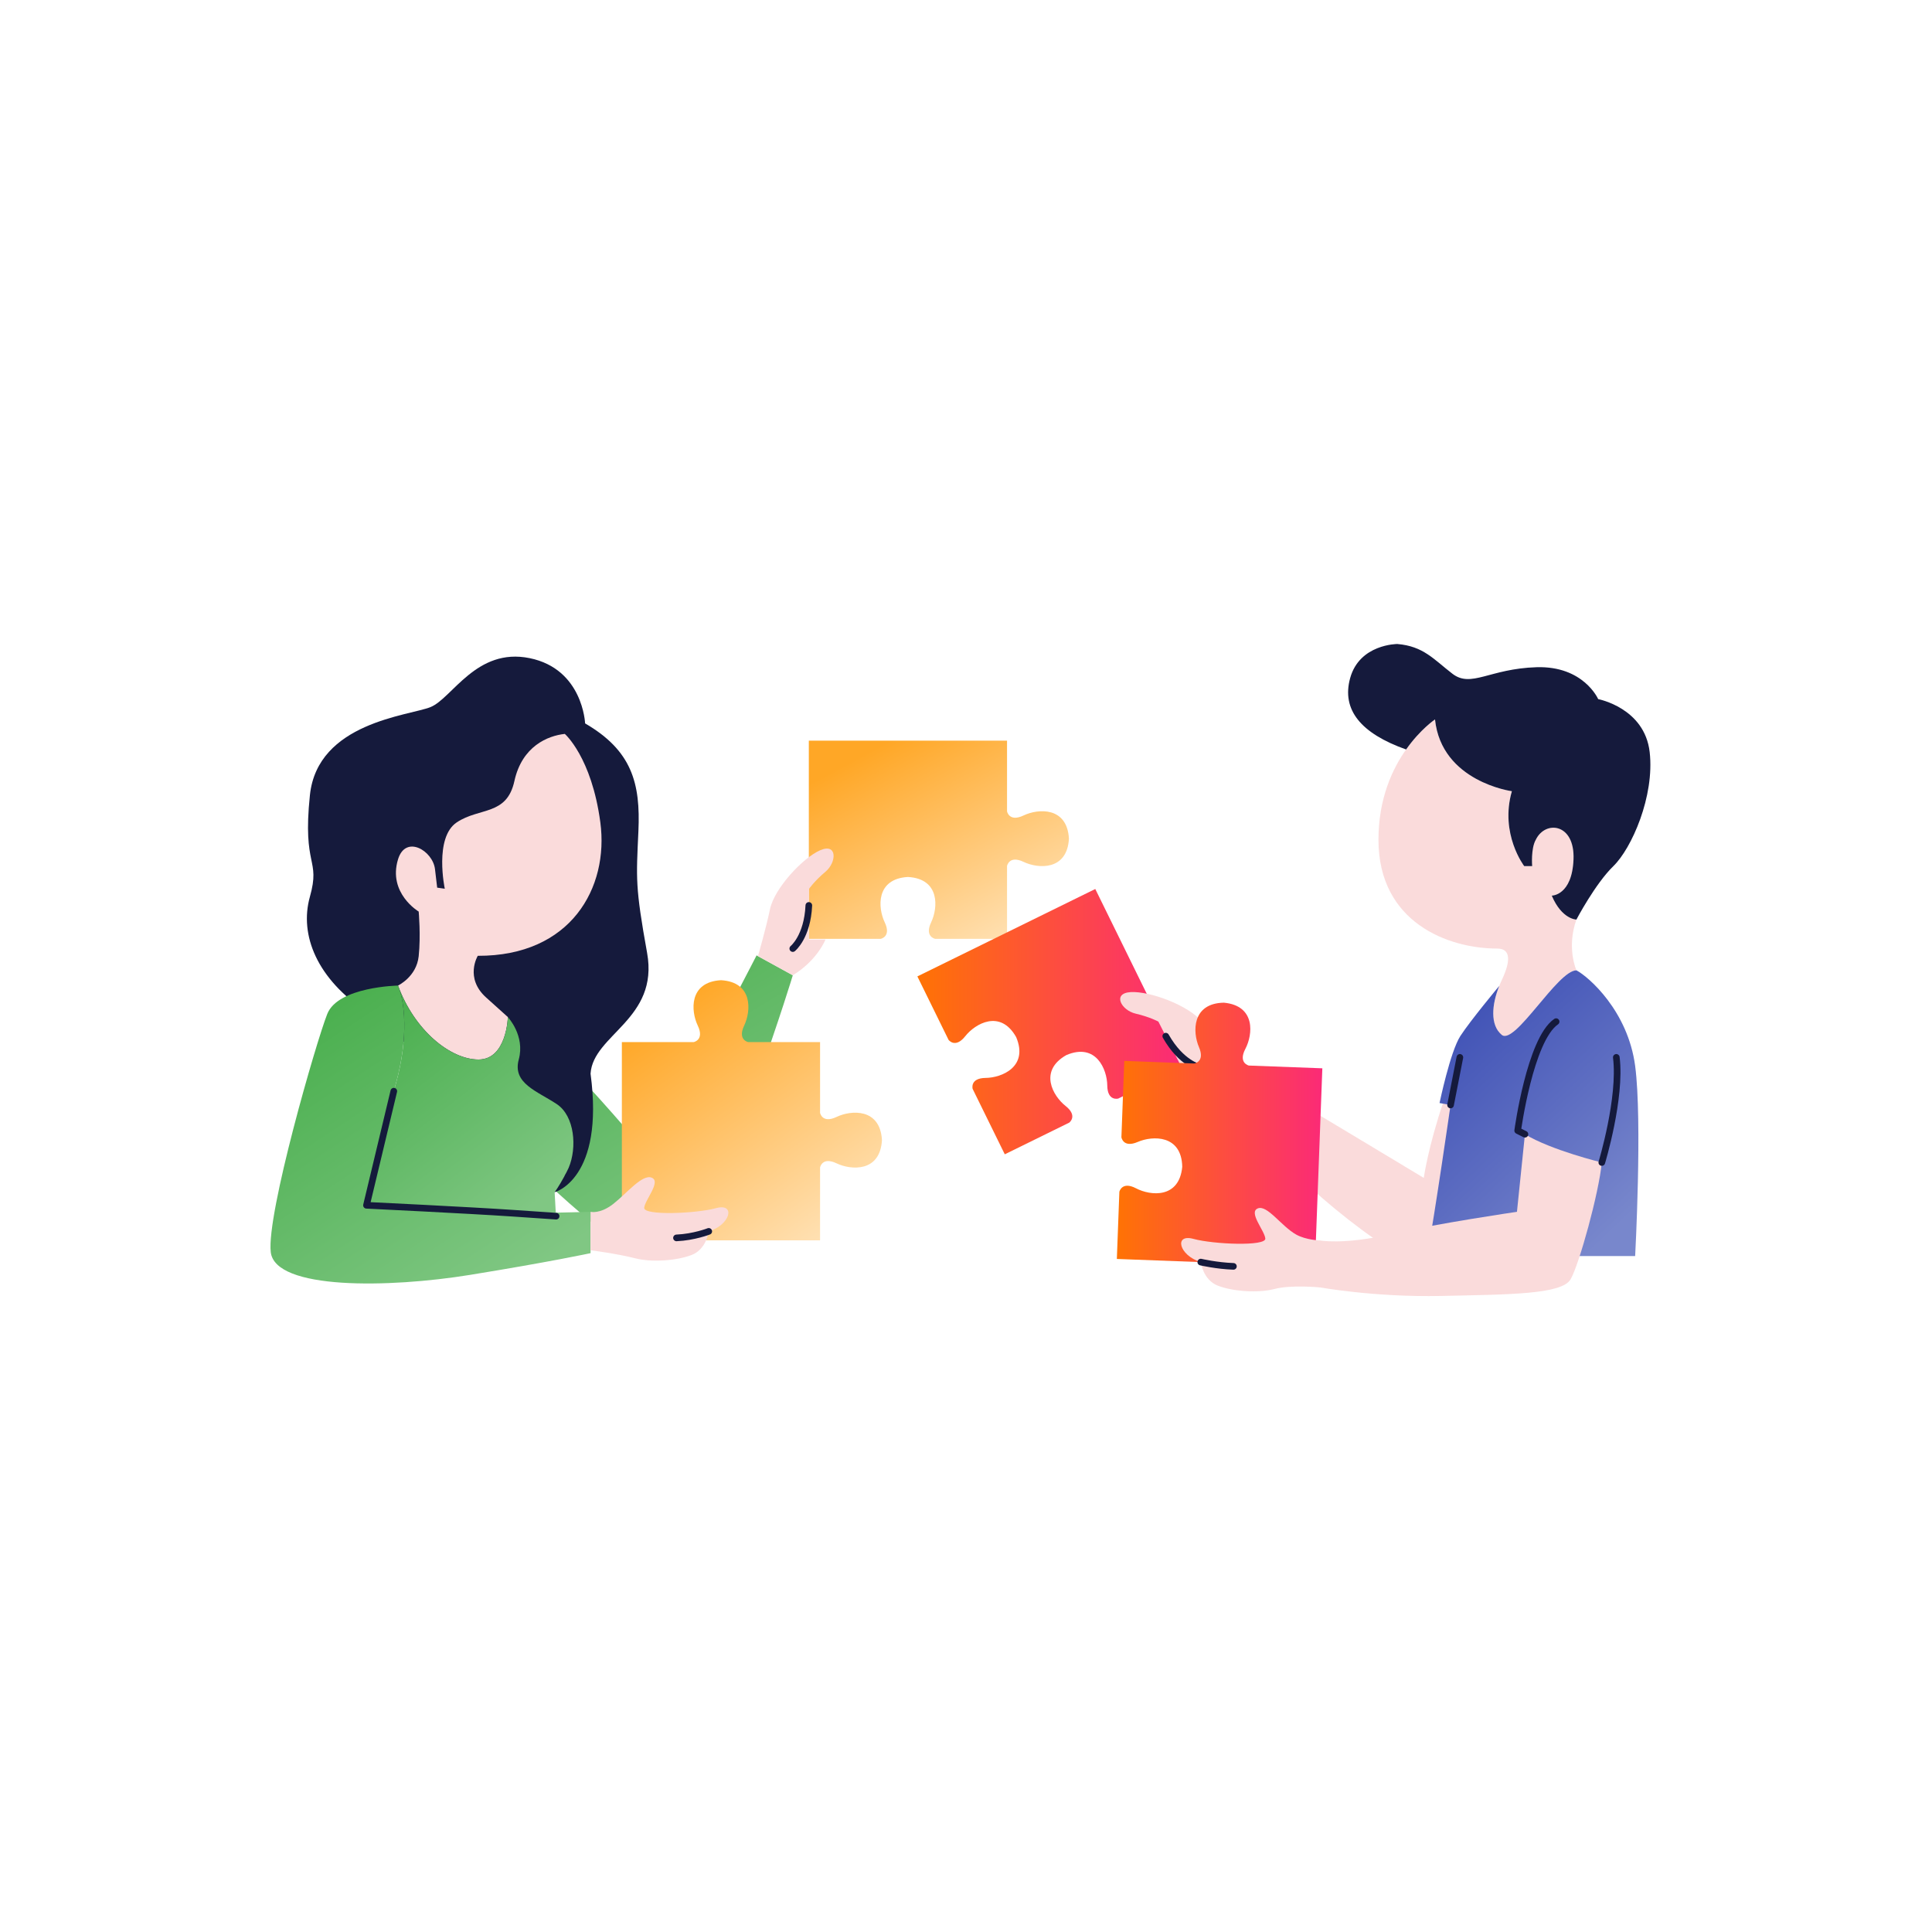 <svg width="150" height="150" viewBox="0 0 150 150" fill="none" xmlns="http://www.w3.org/2000/svg">
    <path
        d="M79.473 63.311C78.347 63.849 78.186 62.994 78.186 62.994V57.504H62.797V72.893H68.372C68.372 72.893 69.227 72.733 68.688 71.606C68.15 70.481 67.994 68.228 70.492 68.088C72.989 68.228 72.833 70.48 72.295 71.606C71.756 72.732 72.611 72.893 72.611 72.893H78.186V67.234C78.186 67.234 78.347 66.379 79.473 66.917C80.599 67.456 82.851 67.612 82.992 65.114C82.851 62.616 80.599 62.773 79.473 63.311Z"
        fill="url(#paint0_linear_1366_9913)" />
    <path
        d="M37.743 77.448C37.743 77.448 31.521 78.884 35.426 84.685C36.696 86.571 46.767 96.314 49.52 97.441C52.274 98.569 56.397 90.716 58.518 84.751C60.639 78.785 61.552 75.721 61.552 75.721L58.74 74.176C58.74 74.176 56.089 79.351 55.38 80.464C54.672 81.577 49.917 89.179 49.917 89.179C49.917 89.179 45.986 84.499 43.288 81.868C40.591 79.236 39.023 77.573 37.743 77.448Z"
        fill="url(#paint1_linear_1366_9913)" />
    <path
        d="M45.428 56.165C45.428 56.165 45.259 51.942 41.121 51.098C36.983 50.253 35.104 54.222 33.425 54.898C31.746 55.574 24.652 56.08 24.061 61.739C23.47 67.397 24.905 66.609 24.061 69.621C23.217 72.634 24.652 76.012 28.453 78.545C32.253 81.079 43.063 92.564 43.063 92.564C43.063 92.564 46.948 91.551 45.85 83.359C46.045 80.319 51.17 79.136 50.241 73.985C49.312 68.833 49.397 68.242 49.566 64.526C49.735 60.81 49.059 58.276 45.428 56.165Z"
        fill="#151A3C" />
    <path
        d="M43.851 56.98C43.851 56.98 45.934 58.782 46.61 63.849C47.286 68.916 44.33 74.237 37.095 74.209C37.095 74.209 36.053 75.926 37.743 77.446C39.432 78.966 39.432 78.966 39.432 78.966C39.432 78.966 39.347 82.26 37.151 82.26C34.956 82.26 32.169 79.98 30.902 76.517C30.902 76.517 32.338 75.841 32.507 74.237C32.676 72.632 32.507 70.774 32.507 70.774C32.507 70.774 30.102 69.351 30.902 66.721C31.493 64.778 33.604 66.045 33.773 67.481C33.942 68.917 33.942 68.917 33.942 68.917L34.533 69.001C34.533 69.001 33.689 65.032 35.462 63.849C37.236 62.667 39.347 63.343 39.938 60.64C40.529 57.938 42.528 57.121 43.851 56.98Z"
        fill="#FADBDB" />
    <path
        d="M30.902 76.519C30.902 76.519 26.257 76.604 25.412 78.715C24.568 80.826 20.683 94.255 21.021 97.211C21.359 100.167 30.226 99.998 36.476 98.984C42.725 97.971 45.85 97.295 45.85 97.295V94.086C45.85 94.086 40.038 94.255 38.721 94.17C37.405 94.086 28.453 93.579 28.453 93.579C28.453 93.579 29.731 87.752 30.739 84.121C31.746 80.489 31.409 77.702 30.902 76.519Z"
        fill="url(#paint2_linear_1366_9913)" />
    <path
        d="M64.956 86.716C63.83 87.255 63.67 86.4 63.67 86.4V80.909H58.095C58.095 80.909 57.24 80.749 57.778 79.622C58.317 78.496 58.473 76.244 55.975 76.103C53.477 76.244 53.633 78.496 54.172 79.622C54.71 80.748 53.855 80.909 53.855 80.909H48.281V96.299H63.67V90.639C63.67 90.639 63.83 89.784 64.956 90.323C66.082 90.861 68.334 91.017 68.475 88.519C68.334 86.022 66.083 86.178 64.956 86.716Z"
        fill="url(#paint3_linear_1366_9913)" />
    <path
        d="M43.814 91.334C43.825 91.296 43.868 91.212 43.951 91.071C43.965 91.048 43.976 91.022 43.99 90.998C44.044 90.891 44.097 90.78 44.151 90.666C44.812 89.111 44.625 86.653 43.232 85.725C41.712 84.711 39.77 84.12 40.276 82.262C40.783 80.404 39.432 78.969 39.432 78.969C39.432 78.969 39.347 82.262 37.151 82.262C34.956 82.262 32.169 79.982 30.902 76.519C31.409 77.702 31.746 80.489 30.739 84.12C29.731 87.752 28.453 93.579 28.453 93.579C28.453 93.579 37.405 94.086 38.722 94.17C39.431 94.216 41.443 94.188 43.149 94.152L43.063 92.566C43.063 92.566 43.416 92.072 43.814 91.334Z"
        fill="url(#paint4_linear_1366_9913)" />
    <path
        d="M45.85 94.084C45.85 94.084 46.582 94.281 47.623 93.465C48.665 92.648 49.876 91.128 50.608 91.438C51.34 91.747 50.073 93.155 50.016 93.774C49.96 94.393 54.042 94.225 55.59 93.802C57.139 93.38 56.716 95.097 55.028 95.604C55.028 95.604 54.859 96.983 53.704 97.434C52.55 97.884 50.58 98.025 49.285 97.687C47.99 97.349 45.85 97.068 45.85 97.068L45.85 94.084Z"
        fill="#FADBDB" />
    <path
        d="M58.846 74.234C58.846 74.234 59.447 72.183 59.785 70.579C60.123 68.974 62.319 66.609 63.67 66.018C65.021 65.427 64.965 66.947 64.092 67.679C63.22 68.411 62.797 69.031 62.797 69.031V72.944H64.092C64.092 72.944 63.46 74.558 61.552 75.721L58.846 74.234Z"
        fill="#FADBDB" />
    <path d="M61.552 73.647C61.552 73.647 62.684 72.746 62.797 70.297Z" fill="#FADBDB" />
    <path d="M61.552 73.647C61.552 73.647 62.684 72.746 62.797 70.297" stroke="#151A3C"
        stroke-width="0.515" stroke-miterlimit="10" stroke-linecap="round"
        stroke-linejoin="round" />
    <path
        d="M30.575 84.719L28.453 93.578C28.453 93.578 36.405 93.962 39.79 94.192C43.176 94.422 43.176 94.422 43.176 94.422"
        stroke="#151A3C" stroke-width="0.515" stroke-miterlimit="10" stroke-linecap="round"
        stroke-linejoin="round" />
    <path d="M55.028 95.603C55.028 95.603 53.873 96.054 52.522 96.11" stroke="#151A3C"
        stroke-width="0.515" stroke-miterlimit="10" stroke-linecap="round"
        stroke-linejoin="round" />
    <path
        d="M71.225 75.808L73.646 80.736C73.646 80.736 74.167 81.432 74.94 80.452C75.714 79.472 77.666 78.339 78.894 80.519C79.869 82.823 77.779 83.676 76.531 83.689C75.282 83.702 75.515 84.54 75.515 84.54L78.011 89.62L83.015 87.161C83.015 87.161 83.711 86.64 82.731 85.867C81.752 85.094 80.619 83.141 82.798 81.913C85.102 80.939 85.955 83.029 85.968 84.277C85.982 85.525 86.82 85.292 86.82 85.292L91.823 82.834L85.037 69.022L71.225 75.808Z"
        fill="url(#paint5_linear_1366_9913)" />
    <path
        d="M114.708 80.447C114.708 80.447 121.267 77.87 120.018 85.863C119.667 88.11 116.58 96.389 114.635 98.641C112.691 100.892 105.46 95.756 100.868 91.397C96.276 87.038 94.075 84.72 94.075 84.72L95.883 82.068C95.883 82.068 100.59 85.483 101.725 86.155C102.86 86.826 110.542 91.452 110.542 91.452C110.542 91.452 110.876 89.039 112.09 85.471C113.304 81.903 113.623 81.138 114.708 80.447Z"
        fill="#FADBDB" />
    <path
        d="M95.988 82.144C95.988 82.144 94.35 80.612 93.323 79.334C92.295 78.056 89.267 76.942 87.794 77.026C86.322 77.111 87.06 78.441 88.169 78.698C89.279 78.956 89.936 79.317 89.936 79.317L91.707 82.806L90.553 83.392C90.553 83.392 91.847 84.546 94.075 84.719L95.988 82.144Z"
        fill="#FADBDB" />
    <path d="M93.136 82.871C93.136 82.871 91.719 82.58 90.51 80.447" stroke="#151A3C"
        stroke-width="0.515" stroke-miterlimit="10" stroke-linecap="round"
        stroke-linejoin="round" />
    <path
        d="M96.959 82.729C96.959 82.729 96.11 82.537 96.691 81.431C97.271 80.326 97.511 78.082 95.02 77.848C92.519 77.895 92.591 80.151 93.087 81.296C93.583 82.442 92.722 82.57 92.722 82.57L87.288 82.367L87.066 88.294C87.066 88.294 87.194 89.154 88.34 88.658C89.485 88.162 91.742 88.091 91.789 90.592C91.554 93.082 89.31 92.842 88.205 92.262C87.1 91.682 86.907 92.53 86.907 92.53L86.712 97.745L102.09 98.321L102.666 82.943L96.959 82.729Z"
        fill="url(#paint6_linear_1366_9913)" />
    <path
        d="M102.492 96.313C102.492 96.313 101.394 96.277 100.632 95.85C99.478 95.202 98.38 93.513 97.648 93.823C96.916 94.132 98.183 95.54 98.239 96.159C98.296 96.779 94.214 96.61 92.665 96.188C91.117 95.765 91.54 97.483 93.228 97.989C93.228 97.989 93.397 99.369 94.552 99.819C95.706 100.269 97.676 100.41 98.971 100.072C100.266 99.734 102.492 99.956 102.492 99.956V96.313Z"
        fill="#FADBDB" />
    <path
        d="M111.414 55.855C111.414 55.855 107.023 58.774 107.023 65.197C107.023 71.62 112.428 73.647 116.256 73.647C117.27 73.647 117.326 74.562 116.594 76.103C115.862 77.645 115.581 79.502 116.594 80.347C117.608 81.191 120.929 75.336 122.393 75.336C122.393 75.336 121.605 73.591 122.393 71.395C122.393 71.395 121.267 71.395 120.479 69.537C120.479 69.537 122.055 69.537 122.168 66.722C122.281 63.907 119.972 63.672 119.24 65.197C118.846 65.885 118.959 67.243 118.959 67.243H118.34C118.34 67.243 116.425 64.751 117.382 61.43C117.382 61.43 111.921 60.697 111.414 55.855Z"
        fill="#FADBDB" />
    <path
        d="M126.954 82.768C126.391 78.489 123.35 75.843 122.393 75.336C120.929 75.336 117.607 81.192 116.594 80.347C115.676 79.582 115.822 77.987 116.401 76.547C116.401 76.547 114.173 79.218 113.385 80.43C112.597 81.642 111.766 85.639 111.766 85.639L112.621 85.789C112.621 85.789 111.414 94.197 110.795 97.519H126.953C126.953 97.519 127.517 87.047 126.954 82.768Z"
        fill="url(#paint7_linear_1366_9913)" />
    <path
        d="M128.08 58.389C127.686 54.955 124.082 54.279 124.082 54.279C124.082 54.279 122.956 51.689 119.297 51.802C115.637 51.915 114.229 53.435 112.765 52.309C111.302 51.183 110.513 50.169 108.486 50C108.486 50 105.558 50 104.826 52.646C104.143 55.116 105.669 56.947 109.169 58.188C110.283 56.609 111.414 55.856 111.414 55.856C111.92 60.698 117.382 61.429 117.382 61.429C116.425 64.751 118.339 67.243 118.339 67.243H118.958C118.958 67.243 118.845 65.884 119.24 65.197C119.972 63.672 122.28 63.907 122.167 66.722C122.055 69.537 120.478 69.537 120.478 69.537C121.266 71.395 122.392 71.395 122.392 71.395C122.392 71.395 123.856 68.609 125.264 67.243C126.672 65.877 128.474 61.824 128.08 58.389Z"
        fill="#151A3C" />
    <path
        d="M118.396 88.061L117.776 94.085C117.776 94.085 111.583 94.986 107.923 95.83C104.264 96.675 102.406 96.298 102.406 96.298V99.94C102.406 99.94 106.685 100.729 111.921 100.616C117.157 100.503 121.267 100.503 121.943 99.321C122.618 98.139 124.138 92.621 124.364 90.256C124.364 90.256 120.423 89.299 118.396 88.061Z"
        fill="#FADBDB" />
    <path d="M93.228 97.988C93.228 97.988 94.467 98.276 95.762 98.32" stroke="#151A3C"
        stroke-width="0.515" stroke-miterlimit="10" stroke-linecap="round"
        stroke-linejoin="round" />
    <path d="M118.396 88.061L117.833 87.779C117.833 87.779 118.79 80.714 120.817 79.32"
        stroke="#151A3C" stroke-width="0.515" stroke-miterlimit="10" stroke-linecap="round"
        stroke-linejoin="round" />
    <path d="M124.364 90.257C124.364 90.257 125.884 85.247 125.49 82.094" stroke="#151A3C"
        stroke-width="0.515" stroke-miterlimit="10" stroke-linecap="round"
        stroke-linejoin="round" />
    <path d="M112.621 85.791L113.344 82.094" stroke="#151A3C" stroke-width="0.515"
        stroke-miterlimit="10" stroke-linecap="round" stroke-linejoin="round" />
    <defs>
        <linearGradient id="paint0_linear_1366_9913" x1="65.971" y1="59.153" x2="74.827"
            y2="75.628" gradientUnits="userSpaceOnUse">
            <stop stop-color="#FFA726" />
            <stop offset="0.953" stop-color="#FFE0B2" />
        </linearGradient>
        <linearGradient id="paint1_linear_1366_9913" x1="38.446" y1="76.68" x2="52.693"
            y2="100.366" gradientUnits="userSpaceOnUse">
            <stop stop-color="#4CB050" />
            <stop offset="0.495" stop-color="#66BB6A" />
            <stop offset="0.953" stop-color="#80C783" />
        </linearGradient>
        <linearGradient id="paint2_linear_1366_9913" x1="24.905" y1="78.998" x2="39.549"
            y2="101.301" gradientUnits="userSpaceOnUse">
            <stop stop-color="#4CB050" />
            <stop offset="0.495" stop-color="#66BB6A" />
            <stop offset="0.953" stop-color="#80C783" />
        </linearGradient>
        <linearGradient id="paint3_linear_1366_9913" x1="51.454" y1="78.267" x2="64.581"
            y2="96.875" gradientUnits="userSpaceOnUse">
            <stop stop-color="#FFA726" />
            <stop offset="0.953" stop-color="#FFE0B2" />
        </linearGradient>
        <linearGradient id="paint4_linear_1366_9913" x1="30.977" y1="78.413" x2="42.791"
            y2="93.635" gradientUnits="userSpaceOnUse">
            <stop stop-color="#4CB050" />
            <stop offset="0.495" stop-color="#66BB6A" />
            <stop offset="0.953" stop-color="#80C783" />
        </linearGradient>
        <linearGradient id="paint5_linear_1366_9913" x1="71.245" y1="79.326" x2="91.834"
            y2="79.326" gradientUnits="userSpaceOnUse">
            <stop stop-color="#FF7304" />
            <stop offset="1" stop-color="#FB2A77" />
        </linearGradient>
        <linearGradient id="paint6_linear_1366_9913" x1="86.728" y1="88.089" x2="102.675"
            y2="88.089" gradientUnits="userSpaceOnUse">
            <stop stop-color="#FF7304" />
            <stop offset="1" stop-color="#FB2A77" />
        </linearGradient>
        <linearGradient id="paint7_linear_1366_9913" x1="113.373" y1="77.713" x2="128.662"
            y2="93.745" gradientUnits="userSpaceOnUse">
            <stop stop-color="#3F51B5" />
            <stop offset="0.495" stop-color="#5C6CC1" />
            <stop offset="0.953" stop-color="#7887CC" />
        </linearGradient>
    </defs>
</svg>
